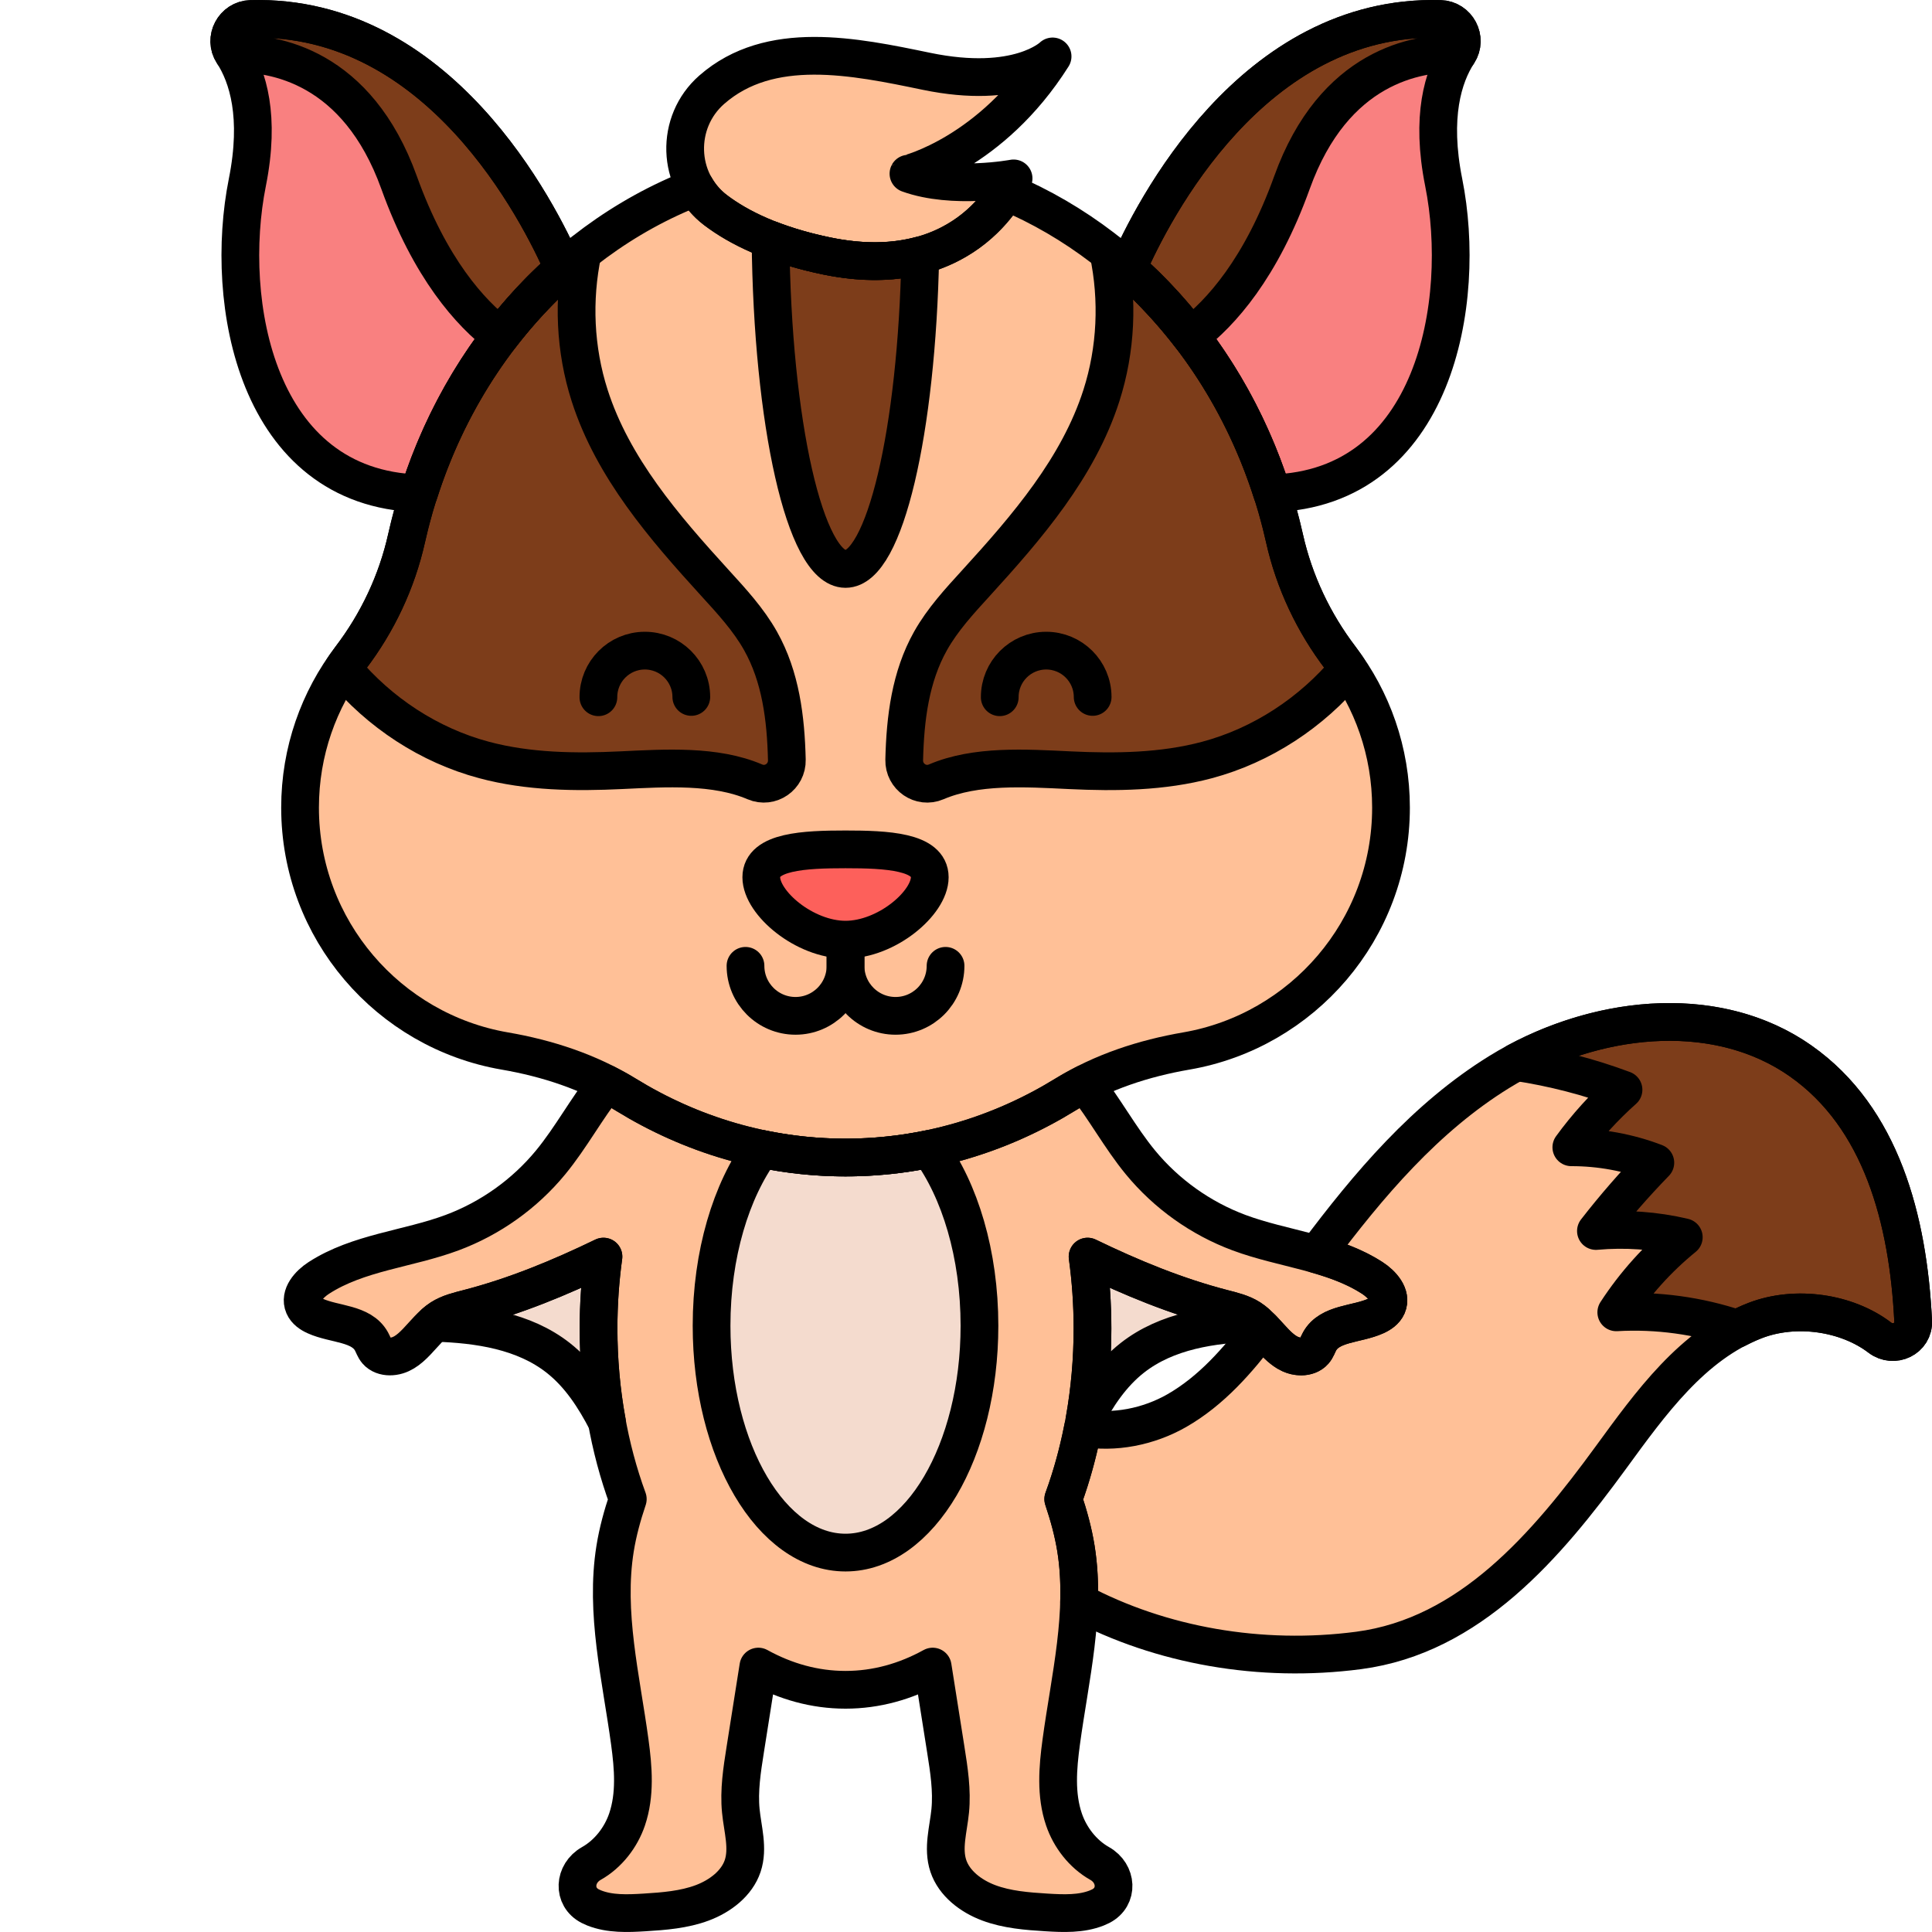 <?xml version="1.0" encoding="utf-8"?>
<!-- Generator: Adobe Illustrator 22.0.0, SVG Export Plug-In . SVG Version: 6.00 Build 0)  -->
<svg version="1.1" xmlns="http://www.w3.org/2000/svg" xmlns:xlink="http://www.w3.org/1999/xlink" x="0px" y="0px"
	 viewBox="0 0 256 256" style="enable-background:new 0 0 256 256;" xml:space="preserve">
<style type="text/css">
	.st0{fill:#F9BD55;}
	.st1{fill:#F4DBCE;}
	.st2{fill:#52565B;}
	.st3{fill:#FD605B;}
	.st4{fill:#F98080;}
	.st5{fill:#F9E63A;}
	.st6{fill:#039BE6;}
	.st7{fill:none;stroke:#000000;stroke-width:5;stroke-linecap:round;stroke-linejoin:round;stroke-miterlimit:10;}
	.st8{fill:#7D3D1A;}
	.st9{fill:#EAA250;}
	.st10{fill:#DD7F57;}
	.st11{fill:#FFC097;}
	.st12{fill:#F49667;}
	.st13{fill:#F89422;}
	.st14{fill:#E3E4E5;}
	.st15{fill:#6E7175;}
	.st16{fill:#46BAF9;}
	.st17{fill:#D9F3FF;}
	.st18{fill:#828487;}
	.st19{fill:#A8AEB2;}
	.st20{fill:#C9CDD1;}
	.st21{fill:#8CD8F9;}
	.st22{fill:#1AA7E5;}
	.st23{fill:#ACE7FC;}
	.st24{fill:#FFFFFF;}
	.st25{fill:#9E512B;}
	.st26{fill:#7ED5FC;}
	.st27{fill:#7CCC4E;}
	.st28{fill:#3AA03A;}
	.st29{fill:#FCB1B1;}
	.st30{fill:#F76E23;}
	.st31{fill:#C16A44;}
	.st32{fill:#B796EA;}
</style>
<g id="Layer_1">
</g>
<g id="Layer_2">
</g>
<g id="Layer_3">
</g>
<g id="Layer_4">
</g>
<g id="Layer_5">
</g>
<g id="Layer_6">
</g>
<g id="Layer_7">
</g>
<g id="Layer_8">
</g>
<g id="Layer_9">
</g>
<g id="Layer_10">
</g>
<g id="Layer_11">
</g>
<g id="Layer_12">
</g>
<g id="Layer_13">
</g>
<g id="Layer_14">
</g>
<g id="Layer_15">
</g>
<g id="Layer_16">
</g>
<g id="Layer_17">
</g>
<g id="Layer_18">
</g>
<g id="Layer_19">
</g>
<g id="Layer_20">
</g>
<g id="Layer_21">
</g>
<g id="Layer_22">
</g>
<g id="Layer_23">
</g>
<g id="Layer_24">
</g>
<g id="Layer_25">
</g>
<g id="Layer_26">
</g>
<g id="Layer_27">
</g>
<g id="Layer_28">
</g>
<g id="Layer_29">
</g>
<g id="Layer_30">
</g>
<g id="Layer_31">
</g>
<g id="Layer_32">
</g>
<g id="Layer_33">
</g>
<g id="Layer_34">
</g>
<g id="Layer_35">
</g>
<g id="Layer_36">
</g>
<g id="Layer_37">
</g>
<g id="Layer_38">
</g>
<g id="Layer_39">
</g>
<g id="Layer_40">
</g>
<g id="Layer_41">
</g>
<g id="Layer_42">
</g>
<g id="Layer_43">
</g>
<g id="Layer_44">
</g>
<g id="Layer_45">
</g>
<g id="Layer_46">
</g>
<g id="Layer_47">
</g>
<g id="Layer_48">
</g>
<g id="Layer_49">
</g>
<g id="Layer_50">
</g>
<g id="Layer_51">
</g>
<g id="Layer_52">
</g>
<g id="Layer_53">
</g>
<g id="Layer_54">
</g>
<g id="Layer_55">
</g>
<g id="Layer_56">
</g>
<g id="Layer_57">
</g>
<g id="Layer_58">
</g>
<g id="Layer_59">
</g>
<g id="Layer_60">
</g>
<g id="Layer_61">
</g>
<g id="Layer_62">
</g>
<g id="Layer_63">
</g>
<g id="Layer_64">
</g>
<g id="Layer_65">
</g>
<g id="Layer_66">
	<g>
		<path class="st11" d="M181.837,169.335c-5.237-3.389-11.803-3.823-17.649-5.997c-5.076-1.887-9.637-5.138-13.077-9.321
			c-2.696-3.277-4.739-7.117-7.362-10.418c-0.875,0.448-1.741,0.917-2.582,1.436c-8.623,5.311-18.554,8.343-29.13,8.343
			c-10.576,0-20.507-3.032-29.13-8.343c-0.841-0.518-1.707-0.988-2.582-1.436c-2.623,3.302-4.666,7.141-7.362,10.419
			c-3.44,4.183-8.001,7.434-13.077,9.321c-5.846,2.174-12.412,2.608-17.649,5.997c-1.283,0.831-2.594,2.303-1.984,3.705
			c0.277,0.635,0.894,1.055,1.526,1.34c2.55,1.151,6.09,0.915,7.443,3.364c0.24,0.434,0.385,0.927,0.709,1.301
			c0.413,0.476,1.068,0.69,1.698,0.695c2.897,0.021,4.35-3.491,6.788-5.057c1.079-0.693,2.356-0.992,3.598-1.313
			c6.221-1.609,12.155-4.061,17.945-6.863c-0.425,3.078-0.65,6.263-0.65,9.524c0,8.178,1.405,15.874,3.875,22.608
			c-0.722,2.151-1.324,4.33-1.682,6.557c-1.367,8.505,0.791,17.102,1.948,25.632c0.465,3.425,0.757,6.975-0.366,10.268
			c-0.802,2.353-2.481,4.559-4.725,5.822c-2.325,1.308-2.531,4.438-0.15,5.658c0.171,0.088,0.347,0.167,0.525,0.238
			c2.072,0.823,4.42,0.731,6.672,0.593c2.594-0.159,5.233-0.369,7.642-1.269c2.41-0.9,4.595-2.603,5.36-4.892
			c0.783-2.346-0.009-4.855-0.248-7.299c-0.265-2.707,0.161-5.427,0.586-8.117c0.579-3.667,1.159-7.333,1.738-11
			c3.592,1.983,7.483,3.077,11.549,3.077c4.067,0,7.957-1.093,11.55-3.077c0.579,3.667,1.159,7.333,1.738,11
			c0.425,2.69,0.851,5.41,0.586,8.117c-0.239,2.444-1.032,4.954-0.248,7.299c0.765,2.289,2.951,3.992,5.36,4.892
			c2.409,0.9,5.048,1.11,7.642,1.269c2.252,0.138,4.6,0.23,6.672-0.593c0.178-0.071,0.353-0.15,0.525-0.238
			c2.381-1.22,2.175-4.35-0.15-5.658c-2.244-1.263-3.923-3.469-4.725-5.822c-1.122-3.294-0.83-6.843-0.366-10.268
			c1.157-8.531,3.315-17.128,1.948-25.632c-0.358-2.228-0.96-4.407-1.682-6.557c2.471-6.734,3.875-14.43,3.875-22.608
			c0-3.262-0.225-6.446-0.65-9.524c5.791,2.802,11.725,5.254,17.945,6.863c1.242,0.321,2.519,0.62,3.598,1.313
			c2.438,1.565,3.891,5.078,6.788,5.057c0.63-0.005,1.285-0.218,1.698-0.695c0.324-0.374,0.47-0.867,0.709-1.301
			c1.353-2.449,4.893-2.213,7.443-3.364c0.632-0.285,1.249-0.705,1.526-1.34C184.43,171.638,183.12,170.166,181.837,169.335z"/>
		<path class="st1" d="M112.036,153.378c-3.798,0-7.512-0.397-11.113-1.145c-4.045,5.51-6.636,13.956-6.636,23.432
			c0,16.602,7.946,30.061,17.748,30.061c9.802,0,17.749-13.459,17.749-30.061c0-9.476-2.591-17.922-6.636-23.432
			C119.548,152.981,115.835,153.378,112.036,153.378z"/>
		<path class="st1" d="M165.656,174.683c-1.079-0.693-2.356-0.992-3.598-1.313c-6.221-1.609-12.155-4.062-17.945-6.863
			c0.425,3.078,0.65,6.263,0.65,9.524c0,4.199-0.376,8.268-1.071,12.148c1.643-3.147,3.59-6.1,6.36-8.27
			c4.549-3.563,10.582-4.463,16.389-4.633C166.188,175.061,165.929,174.859,165.656,174.683z"/>
		<path class="st1" d="M79.311,176.032c0-3.262,0.225-6.446,0.65-9.524c-5.791,2.802-11.724,5.254-17.945,6.863
			c-1.242,0.321-2.519,0.62-3.598,1.313c-0.274,0.176-0.534,0.379-0.786,0.596c5.785,0.176,11.788,1.082,16.318,4.631
			c2.836,2.222,4.81,5.266,6.478,8.498C79.705,184.459,79.311,180.314,79.311,176.032z"/>
		<path class="st11" d="M139.474,7.477c0,0-4.561,4.495-16.735,1.968c-9.559-1.984-20.726-4.302-28.426,2.441
			c-4.881,4.275-4.674,12.033,0.497,15.953c3.068,2.326,7.702,4.619,14.688,6.069c19.131,3.971,24.808-10.27,24.808-10.27
			s-8.023,1.509-13.93-0.624C120.375,23.014,131.368,20.307,139.474,7.477z"/>
		<g>
			<path class="st11" d="M177.628,87.196c-3.577-4.69-6.138-10.109-7.425-15.865c-4.728-21.14-18.667-38.263-36.845-45.909
				c-2.278,3.688-9.019,11.567-23.862,8.486c-6.986-1.45-11.62-3.743-14.688-6.069c-1.118-0.848-1.99-1.882-2.643-3.015
				C73.278,32.153,58.723,49.631,53.87,71.331c-1.287,5.756-3.848,11.175-7.425,15.865c-4.194,5.499-6.686,12.364-6.686,19.815
				c0,16.195,11.755,29.602,27.116,32.25c5.651,0.974,11.149,2.766,16.032,5.774c8.623,5.311,18.554,8.343,29.13,8.343
				c10.577,0,20.507-3.032,29.13-8.343c4.883-3.008,10.382-4.799,16.033-5.774c15.357-2.649,27.115-16.052,27.115-32.25
				C184.314,99.561,181.822,92.695,177.628,87.196z"/>
		</g>
		<path class="st11" d="M238.612,140.592c-11.545-8.12-27.934-5.968-39.944,1.446c-9.776,6.035-17.298,14.915-24.225,24.173
			c2.603,0.741,5.124,1.654,7.395,3.123c1.283,0.831,2.594,2.303,1.983,3.705c-0.277,0.635-0.894,1.055-1.526,1.34
			c-2.55,1.151-6.09,0.915-7.443,3.364c-0.24,0.434-0.385,0.927-0.709,1.301c-0.413,0.476-1.068,0.69-1.698,0.695
			c-2.222,0.016-3.596-2.045-5.215-3.713c-3.209,4.243-6.723,8.273-11.304,10.894c-3.705,2.12-8.313,3.053-12.432,2.267
			c-0.646,3.308-1.515,6.478-2.606,9.452c0.722,2.151,1.324,4.33,1.682,6.557c0.38,2.364,0.481,4.736,0.413,7.111
			c10.838,5.744,24.057,8.092,37.038,6.387c14.749-1.937,24.9-13.882,33.415-25.543c5.269-7.214,10.81-14.978,19.149-18.182
			c5.361-2.06,12.121-1.063,16.5,2.273c1.853,1.412,4.533,0.13,4.419-2.198C252.843,161.605,249.288,148.101,238.612,140.592z"/>
		<path class="st3" d="M123.198,116.237c0,3.427-5.722,8.273-11.162,8.273s-11.162-4.846-11.162-8.273s5.722-3.691,11.162-3.691
			S123.198,112.81,123.198,116.237z"/>
		<path class="st4" d="M190.839,2.513c-24.916-0.679-38.147,25.522-41.432,33.056c8.699,7.674,15.401,17.969,19.158,29.802
			c21.594-0.645,25.896-25.383,22.735-41.188c-1.749-8.743-0.075-14.064,1.925-17.154C194.46,5.12,193.112,2.575,190.839,2.513z"/>
		<path class="st4" d="M55.509,65.371c3.756-11.832,10.463-22.118,19.16-29.794c-3.28-7.524-16.511-33.743-41.435-33.063
			c-2.273,0.062-3.621,2.607-2.386,4.515c2,3.09,3.673,8.411,1.925,17.154C29.611,39.988,33.914,64.728,55.509,65.371z"/>
		<path class="st8" d="M190.839,2.513c-24.916-0.679-38.147,25.522-41.432,33.056c3.041,2.683,5.829,5.693,8.345,8.97
			c4.016-3.049,9.345-8.972,13.443-20.356c5.561-15.447,16.583-17.219,21.989-17.087c0.014-0.022,0.027-0.046,0.041-0.067
			C194.46,5.12,193.112,2.575,190.839,2.513z"/>
		<path class="st8" d="M52.878,24.183c4.098,11.382,9.425,17.305,13.441,20.354c2.514-3.277,5.31-6.277,8.35-8.96
			c-3.28-7.524-16.511-33.743-41.435-33.063c-2.273,0.062-3.621,2.607-2.386,4.515c0.014,0.021,0.027,0.045,0.041,0.067
			C36.295,6.963,47.317,8.736,52.878,24.183z"/>
		<path class="st8" d="M109.497,33.908c-2.844-0.59-5.279-1.325-7.397-2.139c0.231,24.268,4.59,43.619,9.936,43.619
			c5.194,0,9.455-18.265,9.906-41.557C118.627,34.72,114.539,34.955,109.497,33.908z"/>
		<path class="st8" d="M178.628,88.622c-0.327-0.48-0.649-0.964-1-1.425c-3.577-4.69-6.138-10.109-7.425-15.865
			c-3.469-15.511-11.909-28.841-23.332-37.87c1.315,6.257,1.025,12.851-0.927,18.942c-3.065,9.564-9.843,17.425-16.611,24.845
			c-2.198,2.409-4.433,4.831-6.032,7.673c-2.674,4.755-3.355,10.247-3.488,15.767c-0.054,2.231,2.187,3.788,4.239,2.911
			c5.251-2.245,11.78-1.826,17.707-1.542c6.091,0.291,12.278,0.22,18.17-1.353C167.218,98.757,173.807,94.416,178.628,88.622z"/>
		<path class="st8" d="M100.022,103.599c2.052,0.877,4.293-0.68,4.239-2.911c-0.133-5.519-0.814-11.012-3.488-15.767
			c-1.599-2.842-3.834-5.264-6.032-7.673c-6.768-7.42-13.546-15.281-16.611-24.845c-1.952-6.091-2.242-12.686-0.927-18.943
			C65.781,42.492,57.339,55.821,53.87,71.331c-1.287,5.756-3.848,11.175-7.425,15.865c-0.352,0.461-0.673,0.945-1,1.425
			c4.822,5.795,11.41,10.136,18.7,12.082c5.892,1.573,12.079,1.644,18.17,1.353C88.242,101.773,94.77,101.355,100.022,103.599z"/>
		<path class="st8" d="M238.612,140.592c-10.833-7.619-25.929-6.194-37.673,0.136c4.838,0.733,9.602,1.955,14.184,3.672
			c-2.571,2.281-4.893,4.842-6.914,7.622c3.794-0.008,7.588,0.689,11.132,2.044c-2.789,2.867-5.419,5.889-7.873,9.048
			c3.891-0.352,7.839-0.072,11.642,0.826c-3.473,2.827-6.503,6.197-8.945,9.951c5.417-0.311,10.887,0.447,16.031,2.171
			c0.773-0.401,1.564-0.775,2.389-1.092c5.361-2.06,12.121-1.063,16.5,2.273c1.853,1.412,4.533,0.13,4.419-2.198
			C252.843,161.605,249.288,148.101,238.612,140.592z"/>
		<path class="st7" d="M112.036,125.055v2.922c0,3.66,2.967,6.627,6.627,6.627h0c3.66,0,6.627-2.967,6.627-6.627"/>
		<path class="st7" d="M112.036,125.055v2.922c0,3.66-2.967,6.627-6.627,6.627h0c-3.66,0-6.627-2.967-6.627-6.627"/>
		<path class="st7" d="M123.198,116.237c0,3.427-5.722,8.273-11.162,8.273s-11.162-4.846-11.162-8.273s5.722-3.691,11.162-3.691
			S123.198,112.81,123.198,116.237z"/>
		<path class="st7" d="M190.839,2.513c-24.916-0.679-38.147,25.522-41.432,33.056c8.699,7.674,15.401,17.969,19.158,29.802
			c21.594-0.645,25.896-25.383,22.735-41.188c-1.749-8.743-0.075-14.064,1.925-17.154C194.46,5.12,193.112,2.575,190.839,2.513z"/>
		<path class="st7" d="M190.839,2.513c-24.916-0.679-38.147,25.522-41.432,33.056c3.041,2.683,5.829,5.693,8.345,8.97
			c4.016-3.049,9.345-8.972,13.443-20.356c5.561-15.447,16.583-17.219,21.989-17.087c0.014-0.022,0.027-0.046,0.041-0.067
			C194.46,5.12,193.112,2.575,190.839,2.513z"/>
		<path class="st7" d="M55.509,65.371c3.756-11.832,10.463-22.118,19.16-29.794c-3.28-7.524-16.511-33.743-41.435-33.063
			c-2.273,0.062-3.621,2.607-2.386,4.515c2,3.09,3.673,8.411,1.925,17.154C29.611,39.988,33.914,64.728,55.509,65.371z"/>
		<path class="st7" d="M52.878,24.183c4.098,11.382,9.425,17.305,13.441,20.354c2.514-3.277,5.31-6.277,8.35-8.96
			c-3.28-7.524-16.511-33.743-41.435-33.063c-2.273,0.062-3.621,2.607-2.386,4.515c0.014,0.021,0.027,0.045,0.041,0.067
			C36.295,6.963,47.317,8.736,52.878,24.183z"/>
		<path class="st7" d="M139.474,7.477c0,0-4.561,4.495-16.735,1.968c-9.559-1.984-20.726-4.302-28.426,2.441
			c-4.881,4.275-4.674,12.033,0.497,15.953c3.068,2.326,7.702,4.619,14.688,6.069c19.131,3.971,24.808-10.27,24.808-10.27
			s-8.023,1.509-13.93-0.624C120.375,23.014,131.368,20.307,139.474,7.477z"/>
		<g>
			<path class="st7" d="M177.628,87.196c-3.577-4.69-6.138-10.109-7.425-15.865c-4.728-21.14-18.667-38.263-36.845-45.909
				c-2.278,3.688-9.019,11.567-23.862,8.486c-6.986-1.45-11.62-3.743-14.688-6.069c-1.118-0.848-1.99-1.882-2.643-3.015
				C73.278,32.153,58.723,49.631,53.87,71.331c-1.287,5.756-3.848,11.175-7.425,15.865c-4.194,5.499-6.686,12.364-6.686,19.815
				c0,16.195,11.755,29.602,27.116,32.25c5.651,0.974,11.149,2.766,16.032,5.774c8.623,5.311,18.554,8.343,29.13,8.343
				c10.577,0,20.507-3.032,29.13-8.343c4.883-3.008,10.382-4.799,16.033-5.774c15.357-2.649,27.115-16.052,27.115-32.25
				C184.314,99.561,181.822,92.695,177.628,87.196z"/>
		</g>
		<path class="st7" d="M109.497,33.908c-2.844-0.59-5.279-1.325-7.397-2.139c0.231,24.268,4.59,43.619,9.936,43.619
			c5.194,0,9.455-18.265,9.906-41.557C118.627,34.72,114.539,34.955,109.497,33.908z"/>
		<path class="st7" d="M178.628,88.622c-0.327-0.48-0.649-0.964-1-1.425c-3.577-4.69-6.138-10.109-7.425-15.865
			c-3.469-15.511-11.909-28.841-23.332-37.87c1.315,6.257,1.025,12.851-0.927,18.942c-3.065,9.564-9.843,17.425-16.611,24.845
			c-2.198,2.409-4.433,4.831-6.032,7.673c-2.674,4.755-3.355,10.247-3.488,15.767c-0.054,2.231,2.187,3.788,4.239,2.911
			c5.251-2.245,11.78-1.826,17.707-1.542c6.091,0.291,12.278,0.22,18.17-1.353C167.218,98.757,173.807,94.416,178.628,88.622z"/>
		<path class="st7" d="M100.022,103.599c2.052,0.877,4.293-0.68,4.239-2.911c-0.133-5.519-0.814-11.012-3.488-15.767
			c-1.599-2.842-3.834-5.264-6.032-7.673c-6.768-7.42-13.546-15.281-16.611-24.845c-1.952-6.091-2.242-12.686-0.927-18.943
			C65.781,42.492,57.339,55.821,53.87,71.331c-1.287,5.756-3.848,11.175-7.425,15.865c-0.352,0.461-0.673,0.945-1,1.425
			c4.822,5.795,11.41,10.136,18.7,12.082c5.892,1.573,12.079,1.644,18.17,1.353C88.242,101.773,94.77,101.355,100.022,103.599z"/>
		<path class="st7" d="M79.291,92.388c-0.011-3.399,2.736-6.164,6.135-6.175c3.399-0.011,6.164,2.736,6.175,6.135"/>
		<path class="st7" d="M132.472,92.388c-0.011-3.399,2.736-6.164,6.135-6.175s6.164,2.736,6.175,6.135"/>
		<path class="st7" d="M112.036,153.378c-3.798,0-7.512-0.397-11.113-1.145c-4.045,5.51-6.636,13.956-6.636,23.432
			c0,16.602,7.946,30.061,17.748,30.061c9.802,0,17.749-13.459,17.749-30.061c0-9.476-2.591-17.922-6.636-23.432
			C119.548,152.981,115.835,153.378,112.036,153.378z"/>
		<path class="st7" d="M238.612,140.592c-10.833-7.619-25.929-6.194-37.673,0.136c4.838,0.733,9.602,1.955,14.184,3.672
			c-2.571,2.281-4.893,4.842-6.914,7.622c3.794-0.008,7.588,0.689,11.132,2.044c-2.789,2.867-5.419,5.889-7.873,9.048
			c3.891-0.352,7.839-0.072,11.642,0.826c-3.473,2.827-6.503,6.197-8.945,9.951c5.417-0.311,10.887,0.447,16.031,2.171
			c0.773-0.401,1.564-0.775,2.389-1.092c5.361-2.06,12.121-1.063,16.5,2.273c1.853,1.412,4.533,0.13,4.419-2.198
			C252.843,161.605,249.288,148.101,238.612,140.592z"/>
		<path class="st7" d="M238.612,140.592c-11.545-8.12-27.934-5.968-39.944,1.446c-9.776,6.035-17.298,14.915-24.225,24.173
			c2.603,0.741,5.124,1.654,7.395,3.123c1.283,0.831,2.594,2.303,1.983,3.705c-0.277,0.635-0.894,1.055-1.526,1.34
			c-2.55,1.151-6.09,0.915-7.443,3.364c-0.24,0.434-0.385,0.927-0.709,1.301c-0.413,0.476-1.068,0.69-1.698,0.695
			c-2.222,0.016-3.596-2.045-5.215-3.713c-3.209,4.243-6.723,8.273-11.304,10.894c-3.705,2.12-8.313,3.053-12.432,2.267
			c-0.646,3.308-1.515,6.478-2.606,9.452c0.722,2.151,1.324,4.33,1.682,6.557c0.38,2.364,0.481,4.736,0.413,7.111
			c10.838,5.744,24.057,8.092,37.038,6.387c14.749-1.937,24.9-13.882,33.415-25.543c5.269-7.214,10.81-14.978,19.149-18.182
			c5.361-2.06,12.121-1.063,16.5,2.273c1.853,1.412,4.533,0.13,4.419-2.198C252.843,161.605,249.288,148.101,238.612,140.592z"/>
		<path class="st7" d="M181.837,169.335c-5.237-3.389-11.803-3.823-17.649-5.997c-5.076-1.887-9.637-5.138-13.077-9.321
			c-2.696-3.277-4.739-7.117-7.362-10.418c-0.875,0.448-1.741,0.917-2.582,1.436c-8.623,5.311-18.554,8.343-29.13,8.343
			c-10.576,0-20.507-3.032-29.13-8.343c-0.841-0.518-1.707-0.988-2.582-1.436c-2.623,3.302-4.666,7.141-7.362,10.419
			c-3.44,4.183-8.001,7.434-13.077,9.321c-5.846,2.174-12.412,2.608-17.649,5.997c-1.283,0.831-2.594,2.303-1.984,3.705
			c0.277,0.635,0.894,1.055,1.526,1.34c2.55,1.151,6.09,0.915,7.443,3.364c0.24,0.434,0.385,0.927,0.709,1.301
			c0.413,0.476,1.068,0.69,1.698,0.695c2.897,0.021,4.35-3.491,6.788-5.057c1.079-0.693,2.356-0.992,3.598-1.313
			c6.221-1.609,12.155-4.061,17.945-6.863c-0.425,3.078-0.65,6.263-0.65,9.524c0,8.178,1.405,15.874,3.875,22.608
			c-0.722,2.151-1.324,4.33-1.682,6.557c-1.367,8.505,0.791,17.102,1.948,25.632c0.465,3.425,0.757,6.975-0.366,10.268
			c-0.802,2.353-2.481,4.559-4.725,5.822c-2.325,1.308-2.531,4.438-0.15,5.658c0.171,0.088,0.347,0.167,0.525,0.238
			c2.072,0.823,4.42,0.731,6.672,0.593c2.594-0.159,5.233-0.369,7.642-1.269c2.41-0.9,4.595-2.603,5.36-4.892
			c0.783-2.346-0.009-4.855-0.248-7.299c-0.265-2.707,0.161-5.427,0.586-8.117c0.579-3.667,1.159-7.333,1.738-11
			c3.592,1.983,7.483,3.077,11.549,3.077c4.067,0,7.957-1.093,11.55-3.077c0.579,3.667,1.159,7.333,1.738,11
			c0.425,2.69,0.851,5.41,0.586,8.117c-0.239,2.444-1.032,4.954-0.248,7.299c0.765,2.289,2.951,3.992,5.36,4.892
			c2.409,0.9,5.048,1.11,7.642,1.269c2.252,0.138,4.6,0.23,6.672-0.593c0.178-0.071,0.353-0.15,0.525-0.238
			c2.381-1.22,2.175-4.35-0.15-5.658c-2.244-1.263-3.923-3.469-4.725-5.822c-1.122-3.294-0.83-6.843-0.366-10.268
			c1.157-8.531,3.315-17.128,1.948-25.632c-0.358-2.228-0.96-4.407-1.682-6.557c2.471-6.734,3.875-14.43,3.875-22.608
			c0-3.262-0.225-6.446-0.65-9.524c5.791,2.802,11.725,5.254,17.945,6.863c1.242,0.321,2.519,0.62,3.598,1.313
			c2.438,1.565,3.891,5.078,6.788,5.057c0.63-0.005,1.285-0.218,1.698-0.695c0.324-0.374,0.47-0.867,0.709-1.301
			c1.353-2.449,4.893-2.213,7.443-3.364c0.632-0.285,1.249-0.705,1.526-1.34C184.43,171.638,183.12,170.166,181.837,169.335z"/>
		<path class="st7" d="M165.656,174.683c-1.079-0.693-2.356-0.992-3.598-1.313c-6.221-1.609-12.155-4.062-17.945-6.863
			c0.425,3.078,0.65,6.263,0.65,9.524c0,4.199-0.376,8.268-1.071,12.148c1.643-3.147,3.59-6.1,6.36-8.27
			c4.549-3.563,10.582-4.463,16.389-4.633C166.188,175.061,165.929,174.859,165.656,174.683z"/>
		<path class="st7" d="M79.311,176.032c0-3.262,0.225-6.446,0.65-9.524c-5.791,2.802-11.724,5.254-17.945,6.863
			c-1.242,0.321-2.519,0.62-3.598,1.313c-0.274,0.176-0.534,0.379-0.786,0.596c5.785,0.176,11.788,1.082,16.318,4.631
			c2.836,2.222,4.81,5.266,6.478,8.498C79.705,184.459,79.311,180.314,79.311,176.032z"/>
	</g>
</g>
<g id="Layer_67">
</g>
<g id="Layer_68">
</g>
<g id="Layer_69">
</g>
<g id="Layer_70">
</g>
<g id="Layer_71">
</g>
<g id="Layer_72">
</g>
<g id="Layer_73">
</g>
<g id="Layer_74">
</g>
<g id="Layer_75">
</g>
<g id="Layer_76">
</g>
<g id="Layer_77">
</g>
<g id="Layer_78">
</g>
<g id="Layer_79">
</g>
<g id="Layer_80">
</g>
<g id="Layer_81">
</g>
<g id="Layer_82">
</g>
<g id="Layer_83">
</g>
<g id="Layer_84">
</g>
<g id="Layer_85">
</g>
<g id="Layer_86">
</g>
<g id="Layer_87">
</g>
<g id="Layer_88">
</g>
<g id="Layer_89">
</g>
<g id="Layer_90">
</g>
<g id="Layer_91">
</g>
<g id="Layer_92">
</g>
<g id="Layer_93">
</g>
<g id="Layer_94">
</g>
<g id="Layer_95">
</g>
<g id="Layer_96">
</g>
<g id="Layer_97">
</g>
<g id="Layer_98">
</g>
<g id="Layer_99">
</g>
<g id="Layer_100">
</g>
</svg>
